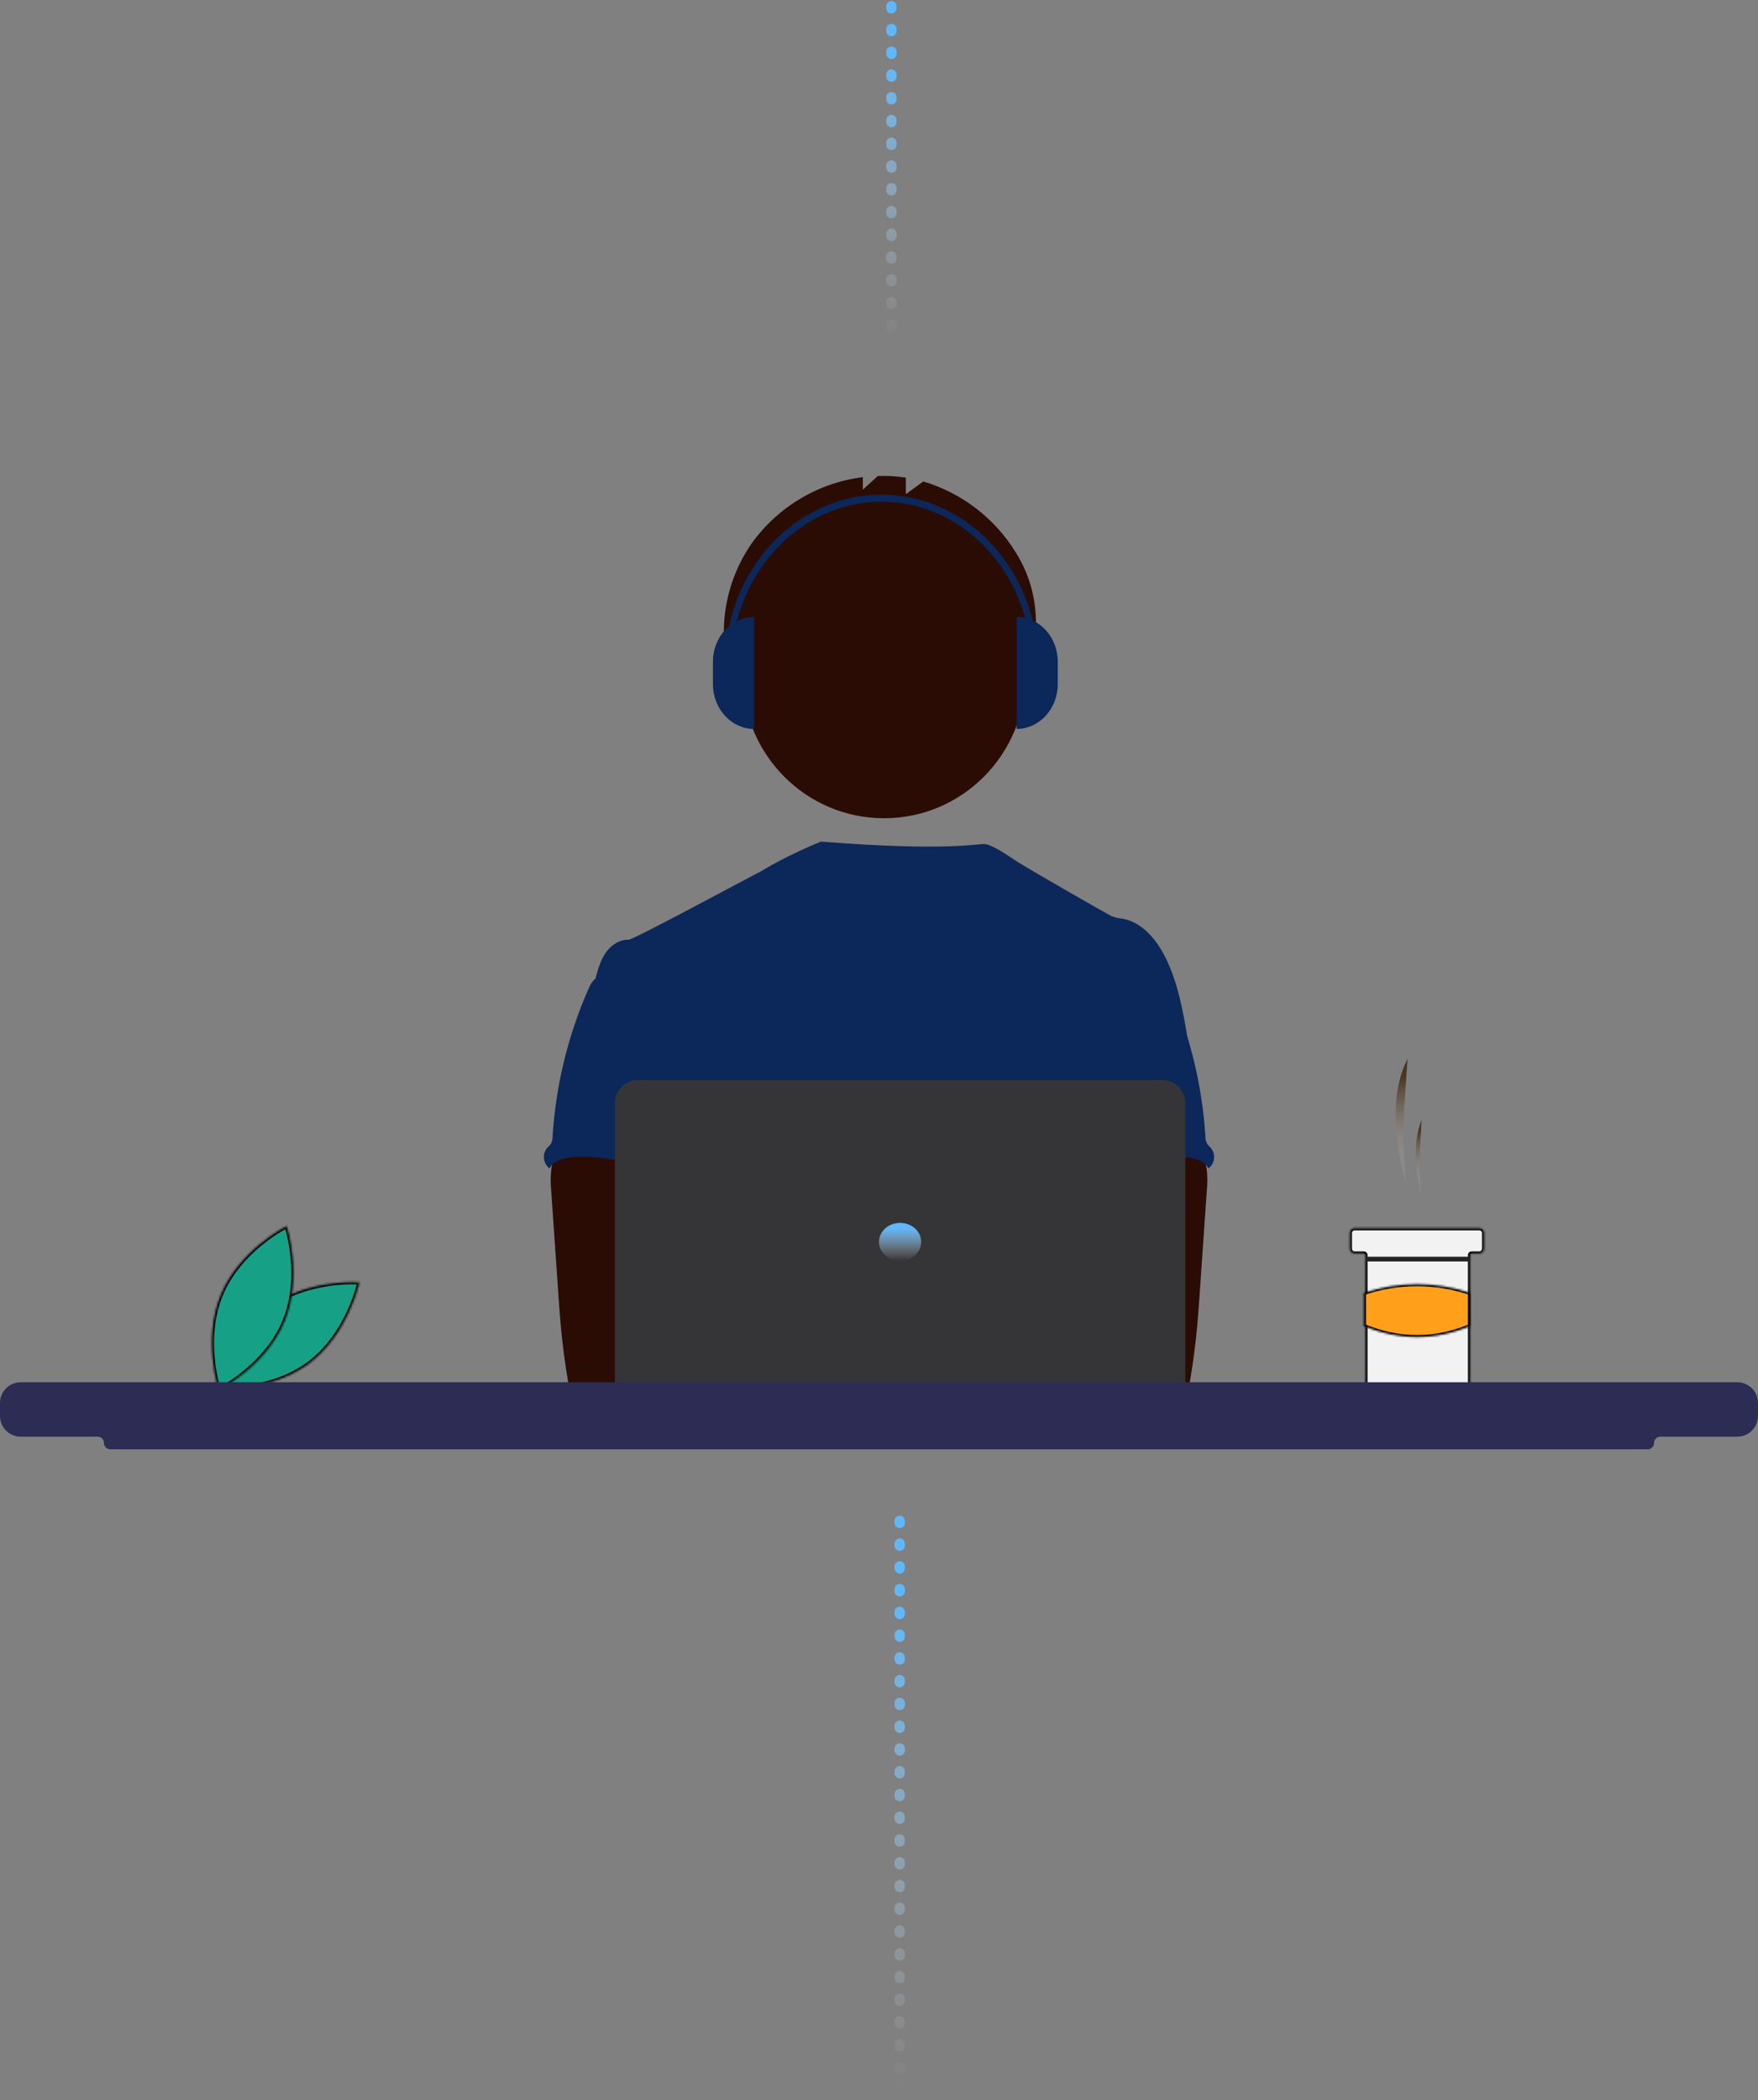 <svg width="850" height="1015" viewBox="0 0 850 1015" fill="none" xmlns="http://www.w3.org/2000/svg">
<rect x="0" y="0" width="850" height="1015" fill="#808080" stroke="none"/>
<g id="Group 183">
<g id="Group 152">
<g id="Group 150">
<g id="Group 151">
<path id="Vector" d="M680.579 575.385C678.573 561.784 678.044 548.004 678.999 534.288L680.579 511.587C671.872 529.029 673.84 551.986 680.579 575.385V575.385Z" fill="url(#paint0_linear)"/>
<path id="Vector_2" d="M687.368 579.182C686.402 571.066 686.148 562.881 686.608 554.72L687.368 541.208C683.179 551.59 684.125 565.255 687.368 579.182Z" fill="url(#paint1_linear)"/>
<g id="Vector_3">
<mask id="path-3-inside-1" fill="white">
<path d="M717.547 595.893V603.488C717.544 604.091 717.304 604.669 716.88 605.096C716.457 605.522 715.883 605.763 715.284 605.766H711.512C711.412 605.766 711.314 605.785 711.222 605.824C711.131 605.862 711.048 605.918 710.977 605.988C710.907 606.059 710.852 606.143 710.814 606.235C710.776 606.327 710.757 606.426 710.757 606.526V668.805C710.754 669.408 710.515 669.986 710.091 670.412C709.667 670.839 709.093 671.08 708.494 671.083H662.477C661.877 671.083 661.301 670.842 660.877 670.415C660.453 669.988 660.214 669.409 660.214 668.805V606.526C660.213 606.325 660.133 606.132 659.992 605.99C659.851 605.847 659.659 605.767 659.459 605.766H654.933C654.333 605.766 653.758 605.526 653.333 605.099C652.909 604.671 652.67 604.092 652.67 603.488V595.893C652.67 595.594 652.728 595.297 652.841 595.021C652.955 594.744 653.122 594.493 653.332 594.281C653.542 594.069 653.792 593.901 654.067 593.787C654.341 593.673 654.636 593.614 654.933 593.615H715.284C715.883 593.616 716.458 593.857 716.882 594.284C717.306 594.711 717.545 595.289 717.547 595.893Z"/>
</mask>
<path d="M717.547 595.893V603.488C717.544 604.091 717.304 604.669 716.88 605.096C716.457 605.522 715.883 605.763 715.284 605.766H711.512C711.412 605.766 711.314 605.785 711.222 605.824C711.131 605.862 711.048 605.918 710.977 605.988C710.907 606.059 710.852 606.143 710.814 606.235C710.776 606.327 710.757 606.426 710.757 606.526V668.805C710.754 669.408 710.515 669.986 710.091 670.412C709.667 670.839 709.093 671.08 708.494 671.083H662.477C661.877 671.083 661.301 670.842 660.877 670.415C660.453 669.988 660.214 669.409 660.214 668.805V606.526C660.213 606.325 660.133 606.132 659.992 605.99C659.851 605.847 659.659 605.767 659.459 605.766H654.933C654.333 605.766 653.758 605.526 653.333 605.099C652.909 604.671 652.67 604.092 652.67 603.488V595.893C652.67 595.594 652.728 595.297 652.841 595.021C652.955 594.744 653.122 594.493 653.332 594.281C653.542 594.069 653.792 593.901 654.067 593.787C654.341 593.673 654.636 593.614 654.933 593.615H715.284C715.883 593.616 716.458 593.857 716.882 594.284C717.306 594.711 717.545 595.289 717.547 595.893Z" fill="#F2F2F2" stroke="black" stroke-width="2" mask="url(#path-3-inside-1)"/>
</g>
<path id="Vector_4" d="M710.825 607.361H660.282V609.64H710.825V607.361Z" fill="#232224"/>
<g id="Vector_5">
<mask id="path-5-inside-2" fill="white">
<path d="M710.758 640.889C693.845 647.936 676.747 648.014 659.46 640.889V624.837C676.102 619.21 694.115 619.21 710.758 624.837V640.889Z"/>
</mask>
<path d="M710.758 640.889C693.845 647.936 676.747 648.014 659.46 640.889V624.837C676.102 619.21 694.115 619.21 710.758 624.837V640.889Z" fill="#FF9F1A" stroke="black" stroke-width="2" mask="url(#path-5-inside-2)"/>
</g>
</g>
</g>
</g>
<g id="Group 171">
<path id="Vector 212" d="M435 735V1012" stroke="url(#paint2_linear)" stroke-width="5" stroke-linecap="round" stroke-dasharray="1 10"/>
<g id="Vector_6">
<mask id="path-7-inside-3" fill="white">
<path d="M129.664 631.963C110.789 646.128 105.44 671.053 105.44 671.053C105.44 671.053 130.693 673.01 149.568 658.844C168.443 644.678 173.793 619.754 173.793 619.754C173.793 619.754 148.54 617.797 129.664 631.963Z"/>
</mask>
<path d="M129.664 631.963C110.789 646.128 105.44 671.053 105.44 671.053C105.44 671.053 130.693 673.01 149.568 658.844C168.443 644.678 173.793 619.754 173.793 619.754C173.793 619.754 148.54 617.797 129.664 631.963Z" fill="#16A085" stroke="black" stroke-width="2" mask="url(#path-7-inside-3)"/>
</g>
<g id="Vector_7">
<mask id="path-8-inside-4" fill="white">
<path d="M137.527 638.613C128.455 660.485 105.736 671.756 105.736 671.756C105.736 671.756 97.724 647.566 106.796 625.694C115.867 603.822 138.587 592.551 138.587 592.551C138.587 592.551 146.598 616.742 137.527 638.613Z"/>
</mask>
<path d="M137.527 638.613C128.455 660.485 105.736 671.756 105.736 671.756C105.736 671.756 97.724 647.566 106.796 625.694C115.867 603.822 138.587 592.551 138.587 592.551C138.587 592.551 146.598 616.742 137.527 638.613Z" fill="#16A085" stroke="black" stroke-width="2" mask="url(#path-8-inside-4)"/>
</g>
<path id="Ellipse 276" d="M427.455 395.455C465.211 395.455 495.818 364.64 495.818 326.628C495.818 288.616 465.211 257.802 427.455 257.802C389.699 257.802 359.092 288.616 359.092 326.628C359.092 364.64 389.699 395.455 427.455 395.455Z" fill="#2b0c04"/>
<path id="Path 1461" d="M491.307 267.251C481.086 250.541 465.087 238.228 446.39 232.683L437.997 238.849V230.842C433.507 230.15 428.962 229.884 424.422 230.046L417.181 236.642V230.594C406.461 231.935 396.132 235.498 386.848 241.059C377.563 246.619 369.523 254.055 363.235 262.9C347.511 285.722 344.856 317.473 360.323 340.479C364.568 327.342 369.721 315.017 373.967 301.882C377.304 302.34 380.686 302.357 384.027 301.931L389.192 289.797L390.635 301.418C406.646 300.014 430.393 296.93 445.57 294.105L444.094 285.19L452.924 292.598C457.574 291.521 460.335 290.543 460.107 289.796C471.395 308.117 485.21 319.819 496.497 338.141C500.784 312.306 505.719 290.825 491.307 267.251Z" fill="#2b0c04"/>
<path id="Vector_8" d="M574.485 503.619C572.134 489.38 569.71 474.868 563.137 462.041C558.816 453.639 551.959 445.633 542.715 443.971C540.894 443.808 539.104 443.391 537.397 442.732C534.689 441.418 498.289 420.499 492.504 416.855C487.537 413.727 479.695 407.936 475.741 407.936C471.764 407.848 456.511 411.421 396.98 406.736C396.98 406.736 380.626 413.226 367.972 421.095C367.78 420.968 306.184 454.269 303.87 454.182C299.488 453.996 295.414 456.821 292.902 460.378C290.39 463.936 289.212 468.34 287.978 472.598C301.432 502.762 313.741 532.964 327.196 563.128C327.826 564.264 328.161 565.542 328.169 566.843C327.899 568.194 327.326 569.464 326.495 570.559C319.897 581.229 320.107 594.651 320.828 607.193C321.549 619.734 322.441 632.982 316.874 644.223C315.36 647.31 313.391 650.135 311.95 653.221C308.578 660.211 307.359 682.568 309.329 690.078L556.136 697.196C550.83 682.51 574.485 503.619 574.485 503.619Z" fill="#0C2759"/>
<path id="Path 1421" d="M266.644 564.466C266.152 568.052 266.102 571.686 266.497 575.285L270.034 626.431C270.366 631.252 270.693 636.06 271.142 640.869C271.991 650.201 273.259 659.459 274.833 668.703C274.868 670.016 275.419 671.26 276.366 672.164C277.312 673.068 278.575 673.557 279.879 673.524C295.45 676.841 311.539 676.708 327.431 675.804C351.681 674.442 413.722 671.864 417.512 666.906C421.303 661.949 419.094 653.931 414.151 649.922C409.209 645.914 327.337 636.141 327.337 636.141C328.137 629.759 330.55 623.748 332.839 617.688C336.951 606.941 340.792 595.84 340.866 584.326C340.939 572.813 336.631 560.708 327.263 554.112C319.557 548.697 309.636 547.693 300.245 547.915C293.413 548.113 281.608 546.465 275.368 549.155C270.429 551.344 267.567 559.597 266.644 564.466Z" fill="#2b0c04"/>
<path id="Path 1430" d="M287.266 473.516C286.067 474.78 285.137 476.277 284.534 477.916C274.584 500.492 268.707 524.672 267.178 549.323C267.205 550.525 266.929 551.715 266.378 552.781C265.834 553.491 265.228 554.15 264.568 554.751C263.993 555.438 263.557 556.232 263.287 557.088C263.016 557.945 262.916 558.846 262.991 559.741C263.067 560.636 263.317 561.508 263.727 562.306C264.137 563.104 264.699 563.813 265.381 564.392C265.493 564.487 265.608 564.578 265.725 564.666C267.756 560.818 272.618 559.56 276.94 559.226C297.632 557.578 317.844 567.269 338.597 566.538C337.133 561.444 335.027 556.549 333.833 551.394C328.552 528.504 341.723 503.583 333.648 481.535C332.035 477.124 329.34 472.786 325.094 470.853C323.335 470.139 321.495 469.648 319.616 469.393C314.372 468.439 303.933 464.362 298.863 465.998C296.991 466.605 296.253 468.377 294.702 469.448C292.345 470.963 289.219 471.52 287.266 473.516Z" fill="#0C2759"/>
<path id="Path 1421_2" d="M574.632 549.155C568.392 546.465 556.587 548.113 549.755 547.915C540.365 547.692 530.443 548.697 522.737 554.112C513.369 560.708 509.061 572.813 509.134 584.326C509.208 595.84 513.049 606.941 517.161 617.688C519.45 623.748 521.863 629.759 522.663 636.141C522.663 636.141 440.791 645.914 435.849 649.922C430.906 653.931 428.697 661.949 432.488 666.906C436.278 671.864 554.549 676.841 570.121 673.524C571.425 673.557 572.688 673.068 573.635 672.164C574.581 671.26 575.132 670.015 575.168 668.703C576.741 659.459 578.009 650.201 578.858 640.869C579.307 636.06 579.634 631.252 579.966 626.431L583.504 575.285C583.898 571.686 583.848 568.052 583.356 564.466C582.433 559.597 579.571 551.344 574.632 549.155Z" fill="#2b0c04"/>
<path id="Path 1430_2" d="M555.298 469.448C553.747 468.377 553.009 466.605 551.138 465.998C546.067 464.362 535.628 468.439 530.384 469.393C528.505 469.648 526.665 470.139 524.907 470.853C520.66 472.786 517.965 477.124 516.352 481.535C508.277 503.583 521.448 528.504 516.167 551.394C514.973 556.549 512.867 561.444 511.403 566.538C532.157 567.269 552.369 557.578 573.06 559.226C577.382 559.56 582.244 560.818 584.275 564.666C584.393 564.578 584.507 564.487 584.619 564.392C585.301 563.813 585.864 563.104 586.274 562.306C586.684 561.508 586.933 560.636 587.009 559.741C587.084 558.846 586.984 557.945 586.713 557.088C586.443 556.232 586.007 555.438 585.432 554.752C584.772 554.15 584.166 553.491 583.622 552.781C583.071 551.715 582.796 550.525 582.822 549.323C581.293 524.672 575.416 500.492 565.466 477.916C564.863 476.277 563.933 474.78 562.734 473.516C560.781 471.52 557.655 470.963 555.298 469.448Z" fill="#0C2759"/>
<path id="Vector_9" d="M407.208 675.966C417.398 675.966 425.659 667.649 425.659 657.39C425.659 647.13 417.398 638.813 407.208 638.813C397.018 638.813 388.757 647.13 388.757 657.39C388.757 667.649 397.018 675.966 407.208 675.966Z" fill="#FBBEBE"/>
<path id="Vector_10" d="M448.064 675.966C458.255 675.966 466.516 667.649 466.516 657.39C466.516 647.13 458.255 638.813 448.064 638.813C437.874 638.813 429.613 647.13 429.613 657.39C429.613 667.649 437.874 675.966 448.064 675.966Z" fill="#FBBEBE"/>
<path id="Vector_11" d="M561.959 699.249H308.467C305.507 699.246 302.67 698.061 300.577 695.954C298.484 693.847 297.307 690.991 297.303 688.011V533.182C297.307 530.202 298.484 527.345 300.577 525.239C302.67 523.132 305.507 521.947 308.467 521.943H561.959C564.919 521.947 567.756 523.132 569.849 525.239C571.942 527.345 573.119 530.202 573.123 533.182V688.011C573.119 690.991 571.942 693.847 569.849 695.954C567.756 698.061 564.919 699.246 561.959 699.249Z" fill="#353436"/>
<path id="Ellipse 263" d="M435.2 609.412C440.833 609.412 445.4 605.291 445.4 600.208C445.4 595.124 440.833 591.004 435.2 591.004C429.567 591.004 425 595.124 425 600.208C425 605.291 429.567 609.412 435.2 609.412Z" fill="url(#paint3_linear)"/>
<path id="Vector_12" d="M850 678.02C850 672.497 845.523 668.02 840 668.02H10C4.477 668.02 0 672.497 0 678.02V684.317C0 689.84 4.477 694.317 10 694.317H47.22C48.908 694.317 50.277 695.685 50.277 697.373C50.277 699.061 51.645 700.429 53.333 700.429H796.686C798.374 700.429 799.743 699.061 799.743 697.373C799.743 695.685 801.111 694.317 802.799 694.317H840C845.523 694.317 850 689.84 850 684.317V678.02Z" fill="#2C2C54"/>
<path id="Vector_13" d="M364.59 352.282C353.606 352.282 344.701 342.588 344.701 330.631V319.805C344.701 307.848 353.605 298.155 364.59 298.155V352.282H364.59Z" fill="#0C2759"/>
<path id="Vector_14" d="M491.538 298.155C502.523 298.155 511.428 307.848 511.428 319.805V330.631C511.428 342.588 502.523 352.282 491.538 352.282V298.155Z" fill="#0C2759"/>
<path id="Vector_15" d="M501.96 321.506H498.805C498.805 277.941 466.245 242.497 426.223 242.497C386.202 242.497 353.642 277.941 353.642 321.506H350.486C350.486 276.046 384.462 239.062 426.223 239.062C467.985 239.062 501.96 276.046 501.96 321.506Z" fill="#0C2759"/>
<path id="Vector 212_2" d="M431 3V166" stroke="url(#paint4_linear)" stroke-width="5" stroke-linecap="round" stroke-dasharray="1 10"/>
</g>
</g>
<defs>
<linearGradient id="paint0_linear" x1="677.671" y1="520.678" x2="677.671" y2="575.385" gradientUnits="userSpaceOnUse">
<stop stop-color="#4B3621"/>
<stop offset="1" stop-color="#D1D1D1" stop-opacity="0"/>
</linearGradient>
<linearGradient id="paint1_linear" x1="685.969" y1="546.619" x2="685.969" y2="579.182" gradientUnits="userSpaceOnUse">
<stop stop-color="#4B3621"/>
<stop offset="1" stop-color="#D1D1D1" stop-opacity="0"/>
</linearGradient>
<linearGradient id="paint2_linear" x1="435.5" y1="774.473" x2="435.5" y2="1012" gradientUnits="userSpaceOnUse">
<stop stop-color="#5FB8FC"/>
<stop offset="1" stop-color="#D1D1D1" stop-opacity="0"/>
</linearGradient>
<linearGradient id="paint3_linear" x1="435.2" y1="593.627" x2="435.2" y2="609.412" gradientUnits="userSpaceOnUse">
<stop stop-color="#5FB8FC"/>
<stop offset="1" stop-color="#D1D1D1" stop-opacity="0"/>
</linearGradient>
<linearGradient id="paint4_linear" x1="431.5" y1="26.227" x2="431.5" y2="166" gradientUnits="userSpaceOnUse">
<stop stop-color="#5FB8FC"/>
<stop offset="1" stop-color="#D1D1D1" stop-opacity="0"/>
</linearGradient>
</defs>
</svg>
